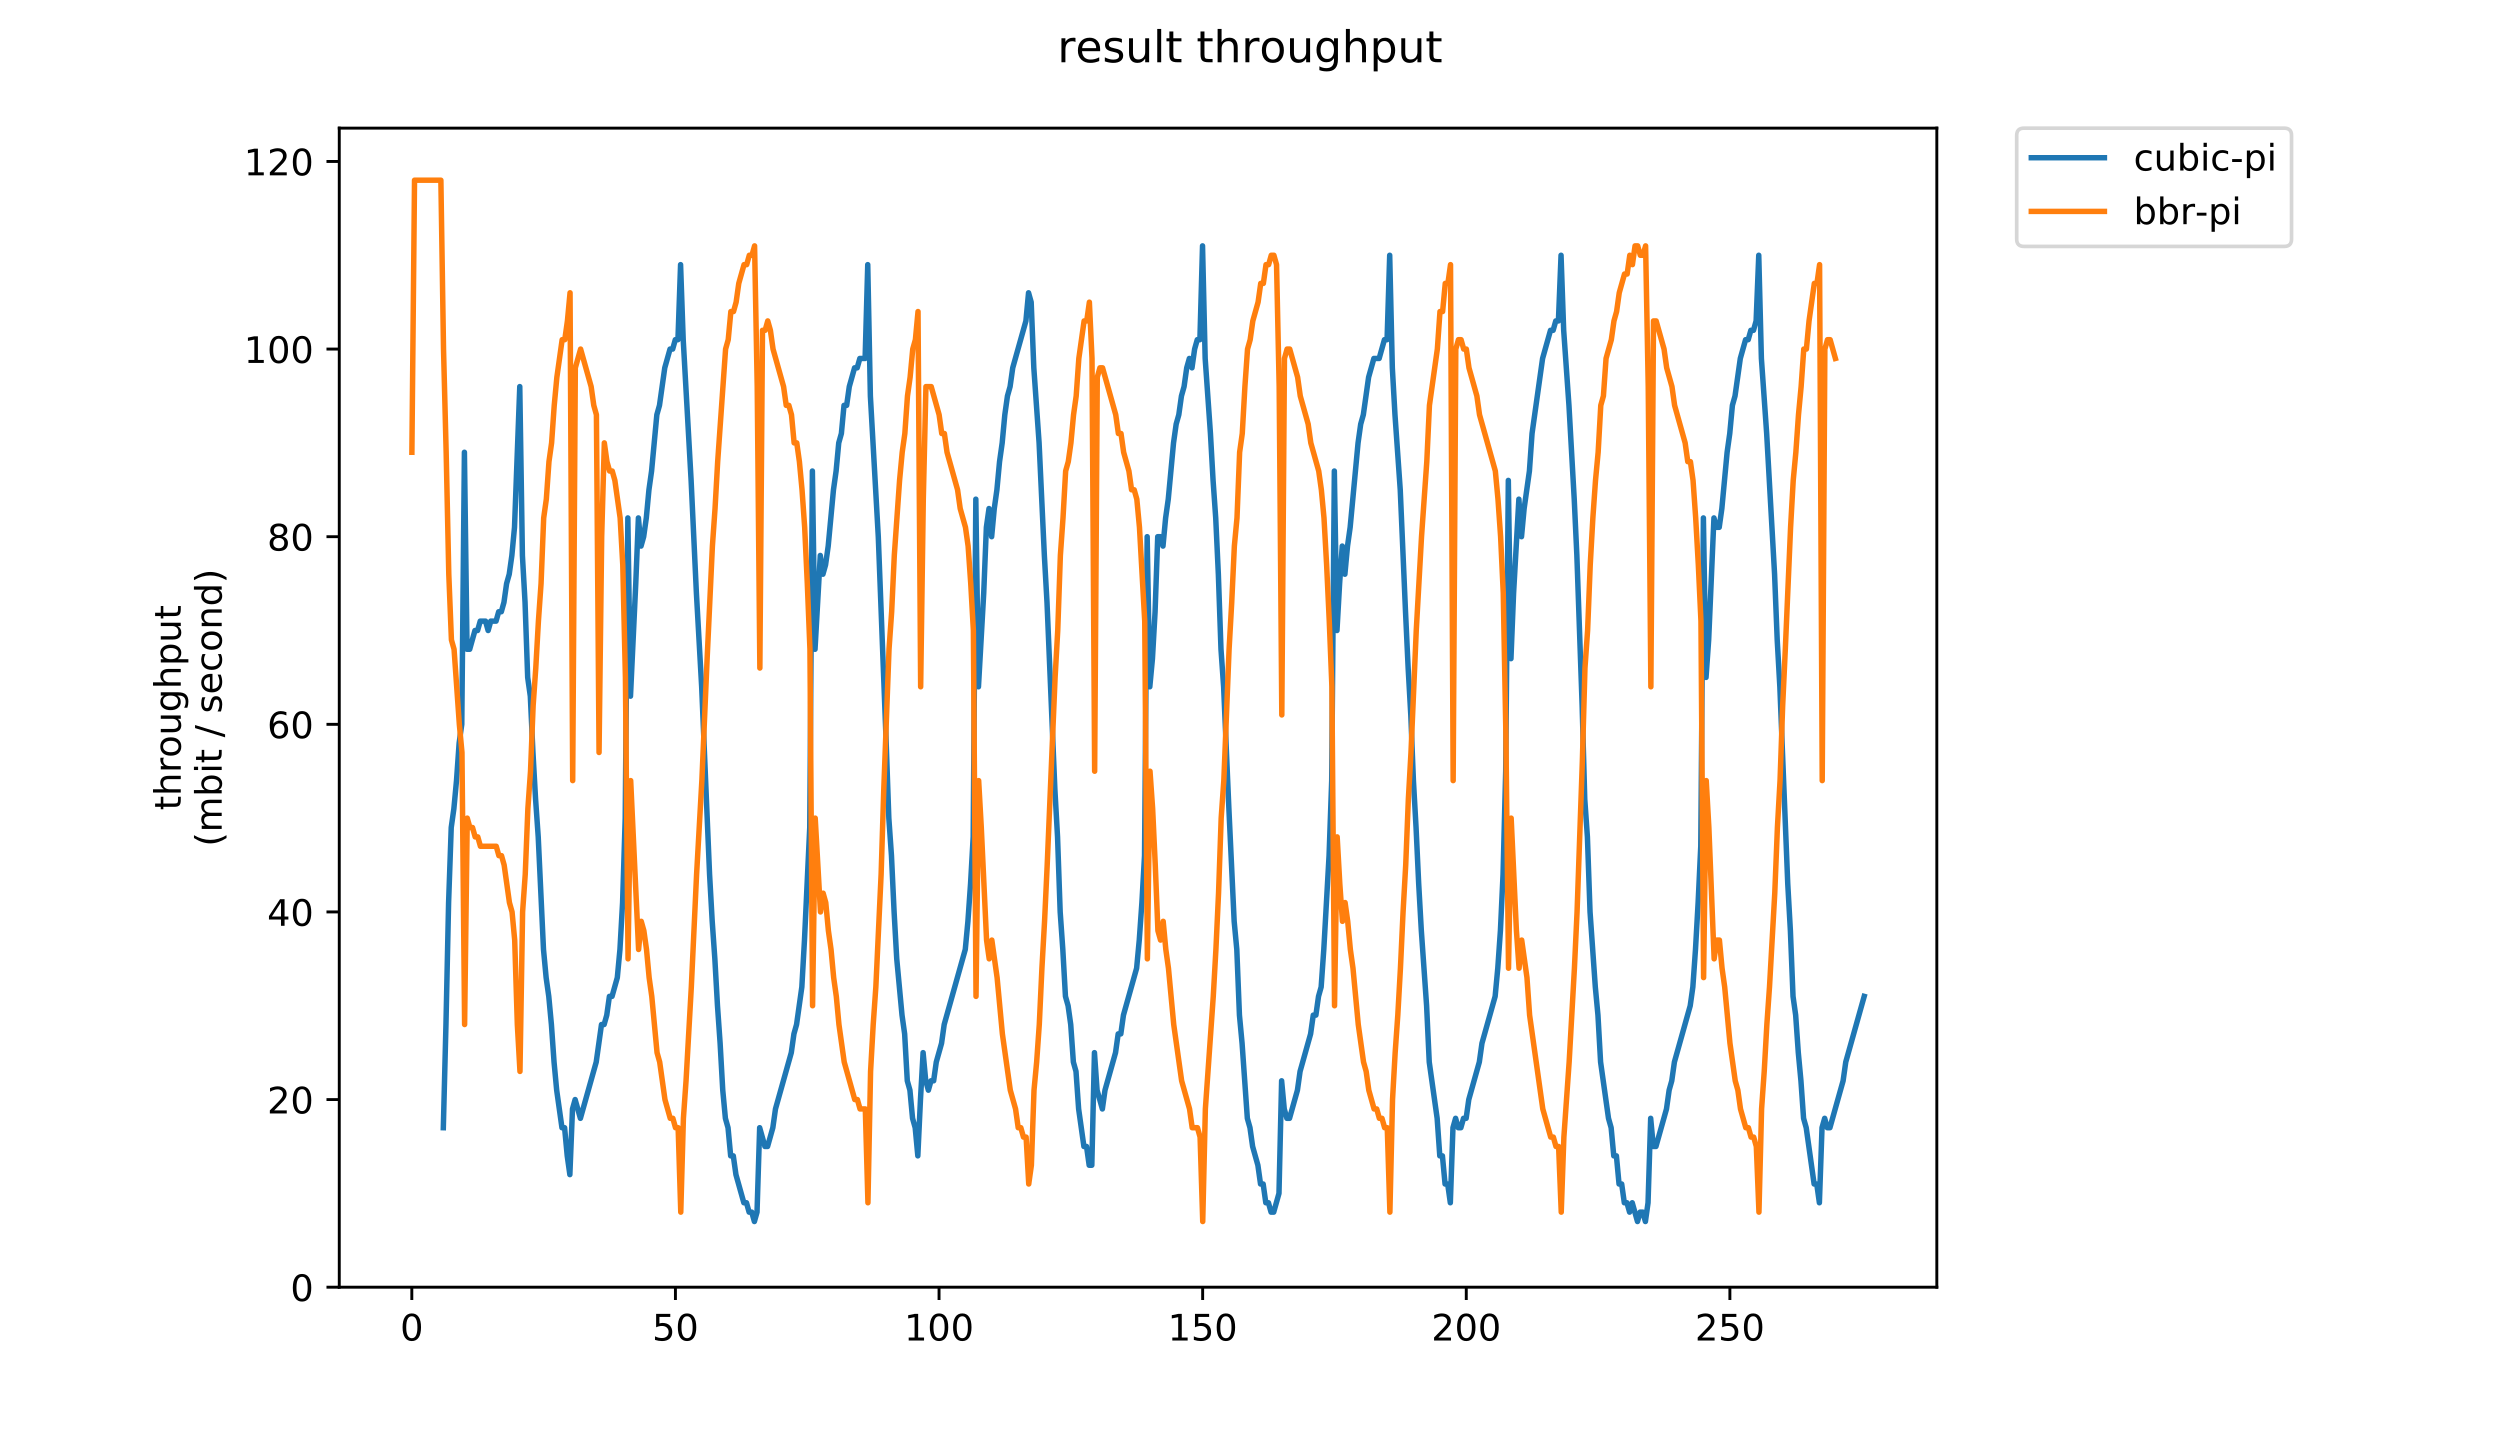 <?xml version="1.0" encoding="utf-8" standalone="no"?>
<!DOCTYPE svg PUBLIC "-//W3C//DTD SVG 1.1//EN"
  "http://www.w3.org/Graphics/SVG/1.1/DTD/svg11.dtd">
<!-- Created with matplotlib (https://matplotlib.org/) -->
<svg height="396pt" version="1.1" viewBox="0 0 684 396" width="684pt" xmlns="http://www.w3.org/2000/svg" xmlns:xlink="http://www.w3.org/1999/xlink">
 <defs>
  <style type="text/css">
*{stroke-linecap:butt;stroke-linejoin:round;}
  </style>
 </defs>
 <g id="figure_1">
  <g id="patch_1">
   <path d="M 0 396 
L 684 396 
L 684 0 
L 0 0 
z
" style="fill:#ffffff;"/>
  </g>
  <g id="axes_1">
   <g id="patch_2">
    <path d="M 92.824 352.174 
L 529.913 352.174 
L 529.913 35.062 
L 92.824 35.062 
z
" style="fill:#ffffff;"/>
   </g>
   <g id="matplotlib.axis_1">
    <g id="xtick_1">
     <g id="line2d_1">
      <defs>
       <path d="M 0 0 
L 0 3.5 
" id="m1a44a5233e" style="stroke:#000000;stroke-width:0.8;"/>
      </defs>
      <g>
       <use style="stroke:#000000;stroke-width:0.8;" x="112.673" xlink:href="#m1a44a5233e" y="352.174"/>
      </g>
     </g>
     <g id="text_1">
      <!-- 0 -->
      <defs>
       <path d="M 31.781 66.406 
Q 24.172 66.406 20.328 58.906 
Q 16.5 51.422 16.5 36.375 
Q 16.5 21.391 20.328 13.891 
Q 24.172 6.391 31.781 6.391 
Q 39.453 6.391 43.281 13.891 
Q 47.125 21.391 47.125 36.375 
Q 47.125 51.422 43.281 58.906 
Q 39.453 66.406 31.781 66.406 
z
M 31.781 74.219 
Q 44.047 74.219 50.516 64.516 
Q 56.984 54.828 56.984 36.375 
Q 56.984 17.969 50.516 8.266 
Q 44.047 -1.422 31.781 -1.422 
Q 19.531 -1.422 13.062 8.266 
Q 6.594 17.969 6.594 36.375 
Q 6.594 54.828 13.062 64.516 
Q 19.531 74.219 31.781 74.219 
z
" id="DejaVuSans-48"/>
      </defs>
      <g transform="translate(109.492 366.773)scale(0.1 -0.1)">
       <use xlink:href="#DejaVuSans-48"/>
      </g>
     </g>
    </g>
    <g id="xtick_2">
     <g id="line2d_2">
      <g>
       <use style="stroke:#000000;stroke-width:0.8;" x="184.798" xlink:href="#m1a44a5233e" y="352.174"/>
      </g>
     </g>
     <g id="text_2">
      <!-- 50 -->
      <defs>
       <path d="M 10.797 72.906 
L 49.516 72.906 
L 49.516 64.594 
L 19.828 64.594 
L 19.828 46.734 
Q 21.969 47.469 24.109 47.828 
Q 26.266 48.188 28.422 48.188 
Q 40.625 48.188 47.75 41.5 
Q 54.891 34.812 54.891 23.391 
Q 54.891 11.625 47.562 5.094 
Q 40.234 -1.422 26.906 -1.422 
Q 22.312 -1.422 17.547 -0.641 
Q 12.797 0.141 7.719 1.703 
L 7.719 11.625 
Q 12.109 9.234 16.797 8.062 
Q 21.484 6.891 26.703 6.891 
Q 35.156 6.891 40.078 11.328 
Q 45.016 15.766 45.016 23.391 
Q 45.016 31 40.078 35.438 
Q 35.156 39.891 26.703 39.891 
Q 22.75 39.891 18.812 39.016 
Q 14.891 38.141 10.797 36.281 
z
" id="DejaVuSans-53"/>
      </defs>
      <g transform="translate(178.435 366.773)scale(0.1 -0.1)">
       <use xlink:href="#DejaVuSans-53"/>
       <use x="63.623" xlink:href="#DejaVuSans-48"/>
      </g>
     </g>
    </g>
    <g id="xtick_3">
     <g id="line2d_3">
      <g>
       <use style="stroke:#000000;stroke-width:0.8;" x="256.922" xlink:href="#m1a44a5233e" y="352.174"/>
      </g>
     </g>
     <g id="text_3">
      <!-- 100 -->
      <defs>
       <path d="M 12.406 8.297 
L 28.516 8.297 
L 28.516 63.922 
L 10.984 60.406 
L 10.984 69.391 
L 28.422 72.906 
L 38.281 72.906 
L 38.281 8.297 
L 54.391 8.297 
L 54.391 0 
L 12.406 0 
z
" id="DejaVuSans-49"/>
      </defs>
      <g transform="translate(247.378 366.773)scale(0.1 -0.1)">
       <use xlink:href="#DejaVuSans-49"/>
       <use x="63.623" xlink:href="#DejaVuSans-48"/>
       <use x="127.246" xlink:href="#DejaVuSans-48"/>
      </g>
     </g>
    </g>
    <g id="xtick_4">
     <g id="line2d_4">
      <g>
       <use style="stroke:#000000;stroke-width:0.8;" x="329.047" xlink:href="#m1a44a5233e" y="352.174"/>
      </g>
     </g>
     <g id="text_4">
      <!-- 150 -->
      <g transform="translate(319.503 366.773)scale(0.1 -0.1)">
       <use xlink:href="#DejaVuSans-49"/>
       <use x="63.623" xlink:href="#DejaVuSans-53"/>
       <use x="127.246" xlink:href="#DejaVuSans-48"/>
      </g>
     </g>
    </g>
    <g id="xtick_5">
     <g id="line2d_5">
      <g>
       <use style="stroke:#000000;stroke-width:0.8;" x="401.172" xlink:href="#m1a44a5233e" y="352.174"/>
      </g>
     </g>
     <g id="text_5">
      <!-- 200 -->
      <defs>
       <path d="M 19.188 8.297 
L 53.609 8.297 
L 53.609 0 
L 7.328 0 
L 7.328 8.297 
Q 12.938 14.109 22.625 23.891 
Q 32.328 33.688 34.812 36.531 
Q 39.547 41.844 41.422 45.531 
Q 43.312 49.219 43.312 52.781 
Q 43.312 58.594 39.234 62.25 
Q 35.156 65.922 28.609 65.922 
Q 23.969 65.922 18.812 64.312 
Q 13.672 62.703 7.812 59.422 
L 7.812 69.391 
Q 13.766 71.781 18.938 73 
Q 24.125 74.219 28.422 74.219 
Q 39.75 74.219 46.484 68.547 
Q 53.219 62.891 53.219 53.422 
Q 53.219 48.922 51.531 44.891 
Q 49.859 40.875 45.406 35.406 
Q 44.188 33.984 37.641 27.219 
Q 31.109 20.453 19.188 8.297 
z
" id="DejaVuSans-50"/>
      </defs>
      <g transform="translate(391.628 366.773)scale(0.1 -0.1)">
       <use xlink:href="#DejaVuSans-50"/>
       <use x="63.623" xlink:href="#DejaVuSans-48"/>
       <use x="127.246" xlink:href="#DejaVuSans-48"/>
      </g>
     </g>
    </g>
    <g id="xtick_6">
     <g id="line2d_6">
      <g>
       <use style="stroke:#000000;stroke-width:0.8;" x="473.296" xlink:href="#m1a44a5233e" y="352.174"/>
      </g>
     </g>
     <g id="text_6">
      <!-- 250 -->
      <g transform="translate(463.753 366.773)scale(0.1 -0.1)">
       <use xlink:href="#DejaVuSans-50"/>
       <use x="63.623" xlink:href="#DejaVuSans-53"/>
       <use x="127.246" xlink:href="#DejaVuSans-48"/>
      </g>
     </g>
    </g>
   </g>
   <g id="matplotlib.axis_2">
    <g id="ytick_1">
     <g id="line2d_7">
      <defs>
       <path d="M 0 0 
L -3.5 0 
" id="m198dc2684c" style="stroke:#000000;stroke-width:0.8;"/>
      </defs>
      <g>
       <use style="stroke:#000000;stroke-width:0.8;" x="92.824" xlink:href="#m198dc2684c" y="352.174"/>
      </g>
     </g>
     <g id="text_7">
      <!-- 0 -->
      <g transform="translate(79.461 355.973)scale(0.1 -0.1)">
       <use xlink:href="#DejaVuSans-48"/>
      </g>
     </g>
    </g>
    <g id="ytick_2">
     <g id="line2d_8">
      <g>
       <use style="stroke:#000000;stroke-width:0.8;" x="92.824" xlink:href="#m198dc2684c" y="300.841"/>
      </g>
     </g>
     <g id="text_8">
      <!-- 20 -->
      <g transform="translate(73.099 304.64)scale(0.1 -0.1)">
       <use xlink:href="#DejaVuSans-50"/>
       <use x="63.623" xlink:href="#DejaVuSans-48"/>
      </g>
     </g>
    </g>
    <g id="ytick_3">
     <g id="line2d_9">
      <g>
       <use style="stroke:#000000;stroke-width:0.8;" x="92.824" xlink:href="#m198dc2684c" y="249.507"/>
      </g>
     </g>
     <g id="text_9">
      <!-- 40 -->
      <defs>
       <path d="M 37.797 64.312 
L 12.891 25.391 
L 37.797 25.391 
z
M 35.203 72.906 
L 47.609 72.906 
L 47.609 25.391 
L 58.016 25.391 
L 58.016 17.188 
L 47.609 17.188 
L 47.609 0 
L 37.797 0 
L 37.797 17.188 
L 4.891 17.188 
L 4.891 26.703 
z
" id="DejaVuSans-52"/>
      </defs>
      <g transform="translate(73.099 253.307)scale(0.1 -0.1)">
       <use xlink:href="#DejaVuSans-52"/>
       <use x="63.623" xlink:href="#DejaVuSans-48"/>
      </g>
     </g>
    </g>
    <g id="ytick_4">
     <g id="line2d_10">
      <g>
       <use style="stroke:#000000;stroke-width:0.8;" x="92.824" xlink:href="#m198dc2684c" y="198.174"/>
      </g>
     </g>
     <g id="text_10">
      <!-- 60 -->
      <defs>
       <path d="M 33.016 40.375 
Q 26.375 40.375 22.484 35.828 
Q 18.609 31.297 18.609 23.391 
Q 18.609 15.531 22.484 10.953 
Q 26.375 6.391 33.016 6.391 
Q 39.656 6.391 43.531 10.953 
Q 47.406 15.531 47.406 23.391 
Q 47.406 31.297 43.531 35.828 
Q 39.656 40.375 33.016 40.375 
z
M 52.594 71.297 
L 52.594 62.312 
Q 48.875 64.062 45.094 64.984 
Q 41.312 65.922 37.594 65.922 
Q 27.828 65.922 22.672 59.328 
Q 17.531 52.734 16.797 39.406 
Q 19.672 43.656 24.016 45.922 
Q 28.375 48.188 33.594 48.188 
Q 44.578 48.188 50.953 41.516 
Q 57.328 34.859 57.328 23.391 
Q 57.328 12.156 50.688 5.359 
Q 44.047 -1.422 33.016 -1.422 
Q 20.359 -1.422 13.672 8.266 
Q 6.984 17.969 6.984 36.375 
Q 6.984 53.656 15.188 63.938 
Q 23.391 74.219 37.203 74.219 
Q 40.922 74.219 44.703 73.484 
Q 48.484 72.75 52.594 71.297 
z
" id="DejaVuSans-54"/>
      </defs>
      <g transform="translate(73.099 201.973)scale(0.1 -0.1)">
       <use xlink:href="#DejaVuSans-54"/>
       <use x="63.623" xlink:href="#DejaVuSans-48"/>
      </g>
     </g>
    </g>
    <g id="ytick_5">
     <g id="line2d_11">
      <g>
       <use style="stroke:#000000;stroke-width:0.8;" x="92.824" xlink:href="#m198dc2684c" y="146.841"/>
      </g>
     </g>
     <g id="text_11">
      <!-- 80 -->
      <defs>
       <path d="M 31.781 34.625 
Q 24.75 34.625 20.719 30.859 
Q 16.703 27.094 16.703 20.516 
Q 16.703 13.922 20.719 10.156 
Q 24.75 6.391 31.781 6.391 
Q 38.812 6.391 42.859 10.172 
Q 46.922 13.969 46.922 20.516 
Q 46.922 27.094 42.891 30.859 
Q 38.875 34.625 31.781 34.625 
z
M 21.922 38.812 
Q 15.578 40.375 12.031 44.719 
Q 8.5 49.078 8.5 55.328 
Q 8.5 64.062 14.719 69.141 
Q 20.953 74.219 31.781 74.219 
Q 42.672 74.219 48.875 69.141 
Q 55.078 64.062 55.078 55.328 
Q 55.078 49.078 51.531 44.719 
Q 48 40.375 41.703 38.812 
Q 48.828 37.156 52.797 32.312 
Q 56.781 27.484 56.781 20.516 
Q 56.781 9.906 50.312 4.234 
Q 43.844 -1.422 31.781 -1.422 
Q 19.734 -1.422 13.25 4.234 
Q 6.781 9.906 6.781 20.516 
Q 6.781 27.484 10.781 32.312 
Q 14.797 37.156 21.922 38.812 
z
M 18.312 54.391 
Q 18.312 48.734 21.844 45.562 
Q 25.391 42.391 31.781 42.391 
Q 38.141 42.391 41.719 45.562 
Q 45.312 48.734 45.312 54.391 
Q 45.312 60.062 41.719 63.234 
Q 38.141 66.406 31.781 66.406 
Q 25.391 66.406 21.844 63.234 
Q 18.312 60.062 18.312 54.391 
z
" id="DejaVuSans-56"/>
      </defs>
      <g transform="translate(73.099 150.64)scale(0.1 -0.1)">
       <use xlink:href="#DejaVuSans-56"/>
       <use x="63.623" xlink:href="#DejaVuSans-48"/>
      </g>
     </g>
    </g>
    <g id="ytick_6">
     <g id="line2d_12">
      <g>
       <use style="stroke:#000000;stroke-width:0.8;" x="92.824" xlink:href="#m198dc2684c" y="95.507"/>
      </g>
     </g>
     <g id="text_12">
      <!-- 100 -->
      <g transform="translate(66.736 99.307)scale(0.1 -0.1)">
       <use xlink:href="#DejaVuSans-49"/>
       <use x="63.623" xlink:href="#DejaVuSans-48"/>
       <use x="127.246" xlink:href="#DejaVuSans-48"/>
      </g>
     </g>
    </g>
    <g id="ytick_7">
     <g id="line2d_13">
      <g>
       <use style="stroke:#000000;stroke-width:0.8;" x="92.824" xlink:href="#m198dc2684c" y="44.174"/>
      </g>
     </g>
     <g id="text_13">
      <!-- 120 -->
      <g transform="translate(66.736 47.973)scale(0.1 -0.1)">
       <use xlink:href="#DejaVuSans-49"/>
       <use x="63.623" xlink:href="#DejaVuSans-50"/>
       <use x="127.246" xlink:href="#DejaVuSans-48"/>
      </g>
     </g>
    </g>
    <g id="text_14">
     <!-- throughput -->
     <defs>
      <path d="M 18.312 70.219 
L 18.312 54.688 
L 36.812 54.688 
L 36.812 47.703 
L 18.312 47.703 
L 18.312 18.016 
Q 18.312 11.328 20.141 9.422 
Q 21.969 7.516 27.594 7.516 
L 36.812 7.516 
L 36.812 0 
L 27.594 0 
Q 17.188 0 13.234 3.875 
Q 9.281 7.766 9.281 18.016 
L 9.281 47.703 
L 2.688 47.703 
L 2.688 54.688 
L 9.281 54.688 
L 9.281 70.219 
z
" id="DejaVuSans-116"/>
      <path d="M 54.891 33.016 
L 54.891 0 
L 45.906 0 
L 45.906 32.719 
Q 45.906 40.484 42.875 44.328 
Q 39.844 48.188 33.797 48.188 
Q 26.516 48.188 22.312 43.547 
Q 18.109 38.922 18.109 30.906 
L 18.109 0 
L 9.078 0 
L 9.078 75.984 
L 18.109 75.984 
L 18.109 46.188 
Q 21.344 51.125 25.703 53.562 
Q 30.078 56 35.797 56 
Q 45.219 56 50.047 50.172 
Q 54.891 44.344 54.891 33.016 
z
" id="DejaVuSans-104"/>
      <path d="M 41.109 46.297 
Q 39.594 47.172 37.812 47.578 
Q 36.031 48 33.891 48 
Q 26.266 48 22.188 43.047 
Q 18.109 38.094 18.109 28.812 
L 18.109 0 
L 9.078 0 
L 9.078 54.688 
L 18.109 54.688 
L 18.109 46.188 
Q 20.953 51.172 25.484 53.578 
Q 30.031 56 36.531 56 
Q 37.453 56 38.578 55.875 
Q 39.703 55.766 41.062 55.516 
z
" id="DejaVuSans-114"/>
      <path d="M 30.609 48.391 
Q 23.391 48.391 19.188 42.75 
Q 14.984 37.109 14.984 27.297 
Q 14.984 17.484 19.156 11.844 
Q 23.344 6.203 30.609 6.203 
Q 37.797 6.203 41.984 11.859 
Q 46.188 17.531 46.188 27.297 
Q 46.188 37.016 41.984 42.703 
Q 37.797 48.391 30.609 48.391 
z
M 30.609 56 
Q 42.328 56 49.016 48.375 
Q 55.719 40.766 55.719 27.297 
Q 55.719 13.875 49.016 6.219 
Q 42.328 -1.422 30.609 -1.422 
Q 18.844 -1.422 12.172 6.219 
Q 5.516 13.875 5.516 27.297 
Q 5.516 40.766 12.172 48.375 
Q 18.844 56 30.609 56 
z
" id="DejaVuSans-111"/>
      <path d="M 8.5 21.578 
L 8.5 54.688 
L 17.484 54.688 
L 17.484 21.922 
Q 17.484 14.156 20.5 10.266 
Q 23.531 6.391 29.594 6.391 
Q 36.859 6.391 41.078 11.031 
Q 45.312 15.672 45.312 23.688 
L 45.312 54.688 
L 54.297 54.688 
L 54.297 0 
L 45.312 0 
L 45.312 8.406 
Q 42.047 3.422 37.719 1 
Q 33.406 -1.422 27.688 -1.422 
Q 18.266 -1.422 13.375 4.438 
Q 8.5 10.297 8.5 21.578 
z
M 31.109 56 
z
" id="DejaVuSans-117"/>
      <path d="M 45.406 27.984 
Q 45.406 37.75 41.375 43.109 
Q 37.359 48.484 30.078 48.484 
Q 22.859 48.484 18.828 43.109 
Q 14.797 37.75 14.797 27.984 
Q 14.797 18.266 18.828 12.891 
Q 22.859 7.516 30.078 7.516 
Q 37.359 7.516 41.375 12.891 
Q 45.406 18.266 45.406 27.984 
z
M 54.391 6.781 
Q 54.391 -7.172 48.188 -13.984 
Q 42 -20.797 29.203 -20.797 
Q 24.469 -20.797 20.266 -20.094 
Q 16.062 -19.391 12.109 -17.922 
L 12.109 -9.188 
Q 16.062 -11.328 19.922 -12.344 
Q 23.781 -13.375 27.781 -13.375 
Q 36.625 -13.375 41.016 -8.766 
Q 45.406 -4.156 45.406 5.172 
L 45.406 9.625 
Q 42.625 4.781 38.281 2.391 
Q 33.938 0 27.875 0 
Q 17.828 0 11.672 7.656 
Q 5.516 15.328 5.516 27.984 
Q 5.516 40.672 11.672 48.328 
Q 17.828 56 27.875 56 
Q 33.938 56 38.281 53.609 
Q 42.625 51.219 45.406 46.391 
L 45.406 54.688 
L 54.391 54.688 
z
" id="DejaVuSans-103"/>
      <path d="M 18.109 8.203 
L 18.109 -20.797 
L 9.078 -20.797 
L 9.078 54.688 
L 18.109 54.688 
L 18.109 46.391 
Q 20.953 51.266 25.266 53.625 
Q 29.594 56 35.594 56 
Q 45.562 56 51.781 48.094 
Q 58.016 40.188 58.016 27.297 
Q 58.016 14.406 51.781 6.484 
Q 45.562 -1.422 35.594 -1.422 
Q 29.594 -1.422 25.266 0.953 
Q 20.953 3.328 18.109 8.203 
z
M 48.688 27.297 
Q 48.688 37.203 44.609 42.844 
Q 40.531 48.484 33.406 48.484 
Q 26.266 48.484 22.188 42.844 
Q 18.109 37.203 18.109 27.297 
Q 18.109 17.391 22.188 11.75 
Q 26.266 6.109 33.406 6.109 
Q 40.531 6.109 44.609 11.75 
Q 48.688 17.391 48.688 27.297 
z
" id="DejaVuSans-112"/>
     </defs>
     <g transform="translate(49.459 221.675)rotate(-90)scale(0.1 -0.1)">
      <use xlink:href="#DejaVuSans-116"/>
      <use x="39.209" xlink:href="#DejaVuSans-104"/>
      <use x="102.588" xlink:href="#DejaVuSans-114"/>
      <use x="143.67" xlink:href="#DejaVuSans-111"/>
      <use x="204.852" xlink:href="#DejaVuSans-117"/>
      <use x="268.23" xlink:href="#DejaVuSans-103"/>
      <use x="331.707" xlink:href="#DejaVuSans-104"/>
      <use x="395.086" xlink:href="#DejaVuSans-112"/>
      <use x="458.562" xlink:href="#DejaVuSans-117"/>
      <use x="521.941" xlink:href="#DejaVuSans-116"/>
     </g>
     <!-- (mbit / second) -->
     <defs>
      <path d="M 31 75.875 
Q 24.469 64.656 21.281 53.656 
Q 18.109 42.672 18.109 31.391 
Q 18.109 20.125 21.312 9.062 
Q 24.516 -2 31 -13.188 
L 23.188 -13.188 
Q 15.875 -1.703 12.234 9.375 
Q 8.594 20.453 8.594 31.391 
Q 8.594 42.281 12.203 53.312 
Q 15.828 64.359 23.188 75.875 
z
" id="DejaVuSans-40"/>
      <path d="M 52 44.188 
Q 55.375 50.25 60.062 53.125 
Q 64.75 56 71.094 56 
Q 79.641 56 84.281 50.016 
Q 88.922 44.047 88.922 33.016 
L 88.922 0 
L 79.891 0 
L 79.891 32.719 
Q 79.891 40.578 77.094 44.375 
Q 74.312 48.188 68.609 48.188 
Q 61.625 48.188 57.562 43.547 
Q 53.516 38.922 53.516 30.906 
L 53.516 0 
L 44.484 0 
L 44.484 32.719 
Q 44.484 40.625 41.703 44.406 
Q 38.922 48.188 33.109 48.188 
Q 26.219 48.188 22.156 43.531 
Q 18.109 38.875 18.109 30.906 
L 18.109 0 
L 9.078 0 
L 9.078 54.688 
L 18.109 54.688 
L 18.109 46.188 
Q 21.188 51.219 25.484 53.609 
Q 29.781 56 35.688 56 
Q 41.656 56 45.828 52.969 
Q 50 49.953 52 44.188 
z
" id="DejaVuSans-109"/>
      <path d="M 48.688 27.297 
Q 48.688 37.203 44.609 42.844 
Q 40.531 48.484 33.406 48.484 
Q 26.266 48.484 22.188 42.844 
Q 18.109 37.203 18.109 27.297 
Q 18.109 17.391 22.188 11.75 
Q 26.266 6.109 33.406 6.109 
Q 40.531 6.109 44.609 11.75 
Q 48.688 17.391 48.688 27.297 
z
M 18.109 46.391 
Q 20.953 51.266 25.266 53.625 
Q 29.594 56 35.594 56 
Q 45.562 56 51.781 48.094 
Q 58.016 40.188 58.016 27.297 
Q 58.016 14.406 51.781 6.484 
Q 45.562 -1.422 35.594 -1.422 
Q 29.594 -1.422 25.266 0.953 
Q 20.953 3.328 18.109 8.203 
L 18.109 0 
L 9.078 0 
L 9.078 75.984 
L 18.109 75.984 
z
" id="DejaVuSans-98"/>
      <path d="M 9.422 54.688 
L 18.406 54.688 
L 18.406 0 
L 9.422 0 
z
M 9.422 75.984 
L 18.406 75.984 
L 18.406 64.594 
L 9.422 64.594 
z
" id="DejaVuSans-105"/>
      <path id="DejaVuSans-32"/>
      <path d="M 25.391 72.906 
L 33.688 72.906 
L 8.297 -9.281 
L 0 -9.281 
z
" id="DejaVuSans-47"/>
      <path d="M 44.281 53.078 
L 44.281 44.578 
Q 40.484 46.531 36.375 47.5 
Q 32.281 48.484 27.875 48.484 
Q 21.188 48.484 17.844 46.438 
Q 14.5 44.391 14.5 40.281 
Q 14.5 37.156 16.891 35.375 
Q 19.281 33.594 26.516 31.984 
L 29.594 31.297 
Q 39.156 29.25 43.188 25.516 
Q 47.219 21.781 47.219 15.094 
Q 47.219 7.469 41.188 3.016 
Q 35.156 -1.422 24.609 -1.422 
Q 20.219 -1.422 15.453 -0.562 
Q 10.688 0.297 5.422 2 
L 5.422 11.281 
Q 10.406 8.688 15.234 7.391 
Q 20.062 6.109 24.812 6.109 
Q 31.156 6.109 34.562 8.281 
Q 37.984 10.453 37.984 14.406 
Q 37.984 18.062 35.516 20.016 
Q 33.062 21.969 24.703 23.781 
L 21.578 24.516 
Q 13.234 26.266 9.516 29.906 
Q 5.812 33.547 5.812 39.891 
Q 5.812 47.609 11.281 51.797 
Q 16.75 56 26.812 56 
Q 31.781 56 36.172 55.266 
Q 40.578 54.547 44.281 53.078 
z
" id="DejaVuSans-115"/>
      <path d="M 56.203 29.594 
L 56.203 25.203 
L 14.891 25.203 
Q 15.484 15.922 20.484 11.062 
Q 25.484 6.203 34.422 6.203 
Q 39.594 6.203 44.453 7.469 
Q 49.312 8.734 54.109 11.281 
L 54.109 2.781 
Q 49.266 0.734 44.188 -0.344 
Q 39.109 -1.422 33.891 -1.422 
Q 20.797 -1.422 13.156 6.188 
Q 5.516 13.812 5.516 26.812 
Q 5.516 40.234 12.766 48.109 
Q 20.016 56 32.328 56 
Q 43.359 56 49.781 48.891 
Q 56.203 41.797 56.203 29.594 
z
M 47.219 32.234 
Q 47.125 39.594 43.094 43.984 
Q 39.062 48.391 32.422 48.391 
Q 24.906 48.391 20.391 44.141 
Q 15.875 39.891 15.188 32.172 
z
" id="DejaVuSans-101"/>
      <path d="M 48.781 52.594 
L 48.781 44.188 
Q 44.969 46.297 41.141 47.344 
Q 37.312 48.391 33.406 48.391 
Q 24.656 48.391 19.812 42.844 
Q 14.984 37.312 14.984 27.297 
Q 14.984 17.281 19.812 11.734 
Q 24.656 6.203 33.406 6.203 
Q 37.312 6.203 41.141 7.25 
Q 44.969 8.297 48.781 10.406 
L 48.781 2.094 
Q 45.016 0.344 40.984 -0.531 
Q 36.969 -1.422 32.422 -1.422 
Q 20.062 -1.422 12.781 6.344 
Q 5.516 14.109 5.516 27.297 
Q 5.516 40.672 12.859 48.328 
Q 20.219 56 33.016 56 
Q 37.156 56 41.109 55.141 
Q 45.062 54.297 48.781 52.594 
z
" id="DejaVuSans-99"/>
      <path d="M 54.891 33.016 
L 54.891 0 
L 45.906 0 
L 45.906 32.719 
Q 45.906 40.484 42.875 44.328 
Q 39.844 48.188 33.797 48.188 
Q 26.516 48.188 22.312 43.547 
Q 18.109 38.922 18.109 30.906 
L 18.109 0 
L 9.078 0 
L 9.078 54.688 
L 18.109 54.688 
L 18.109 46.188 
Q 21.344 51.125 25.703 53.562 
Q 30.078 56 35.797 56 
Q 45.219 56 50.047 50.172 
Q 54.891 44.344 54.891 33.016 
z
" id="DejaVuSans-110"/>
      <path d="M 45.406 46.391 
L 45.406 75.984 
L 54.391 75.984 
L 54.391 0 
L 45.406 0 
L 45.406 8.203 
Q 42.578 3.328 38.25 0.953 
Q 33.938 -1.422 27.875 -1.422 
Q 17.969 -1.422 11.734 6.484 
Q 5.516 14.406 5.516 27.297 
Q 5.516 40.188 11.734 48.094 
Q 17.969 56 27.875 56 
Q 33.938 56 38.25 53.625 
Q 42.578 51.266 45.406 46.391 
z
M 14.797 27.297 
Q 14.797 17.391 18.875 11.75 
Q 22.953 6.109 30.078 6.109 
Q 37.203 6.109 41.297 11.75 
Q 45.406 17.391 45.406 27.297 
Q 45.406 37.203 41.297 42.844 
Q 37.203 48.484 30.078 48.484 
Q 22.953 48.484 18.875 42.844 
Q 14.797 37.203 14.797 27.297 
z
" id="DejaVuSans-100"/>
      <path d="M 8.016 75.875 
L 15.828 75.875 
Q 23.141 64.359 26.781 53.312 
Q 30.422 42.281 30.422 31.391 
Q 30.422 20.453 26.781 9.375 
Q 23.141 -1.703 15.828 -13.188 
L 8.016 -13.188 
Q 14.5 -2 17.703 9.062 
Q 20.906 20.125 20.906 31.391 
Q 20.906 42.672 17.703 53.656 
Q 14.5 64.656 8.016 75.875 
z
" id="DejaVuSans-41"/>
     </defs>
     <g transform="translate(60.657 231.609)rotate(-90)scale(0.1 -0.1)">
      <use xlink:href="#DejaVuSans-40"/>
      <use x="39.014" xlink:href="#DejaVuSans-109"/>
      <use x="136.426" xlink:href="#DejaVuSans-98"/>
      <use x="199.902" xlink:href="#DejaVuSans-105"/>
      <use x="227.686" xlink:href="#DejaVuSans-116"/>
      <use x="266.895" xlink:href="#DejaVuSans-32"/>
      <use x="298.682" xlink:href="#DejaVuSans-47"/>
      <use x="332.373" xlink:href="#DejaVuSans-32"/>
      <use x="364.16" xlink:href="#DejaVuSans-115"/>
      <use x="416.26" xlink:href="#DejaVuSans-101"/>
      <use x="477.783" xlink:href="#DejaVuSans-99"/>
      <use x="532.764" xlink:href="#DejaVuSans-111"/>
      <use x="593.945" xlink:href="#DejaVuSans-110"/>
      <use x="657.324" xlink:href="#DejaVuSans-100"/>
      <use x="720.801" xlink:href="#DejaVuSans-41"/>
     </g>
    </g>
   </g>
   <g id="line2d_14">
    <path clip-path="url(#p3c9e6eba4c)" d="M 121.293 308.541 
L 122.014 280.308 
L 122.736 246.941 
L 123.457 226.407 
L 124.178 221.274 
L 124.899 213.574 
L 125.621 203.308 
L 126.342 198.174 
L 127.063 123.741 
L 127.784 177.641 
L 128.506 177.641 
L 129.948 172.507 
L 130.669 172.507 
L 131.391 169.941 
L 132.833 169.941 
L 133.554 172.507 
L 134.276 169.941 
L 135.718 169.941 
L 136.439 167.374 
L 137.161 167.374 
L 137.882 164.808 
L 138.603 159.674 
L 139.324 157.107 
L 140.046 151.974 
L 140.767 144.274 
L 142.209 105.774 
L 142.931 151.974 
L 143.652 164.808 
L 144.373 185.341 
L 145.094 190.474 
L 145.816 205.874 
L 146.537 218.708 
L 147.258 228.974 
L 148.701 259.774 
L 149.422 267.474 
L 150.143 272.608 
L 150.864 280.308 
L 151.586 290.574 
L 152.307 298.274 
L 153.749 308.541 
L 154.471 308.541 
L 155.192 316.241 
L 155.913 321.374 
L 156.634 303.408 
L 157.356 300.841 
L 158.798 305.974 
L 163.126 290.574 
L 164.568 280.308 
L 165.289 280.308 
L 166.01 277.741 
L 166.732 272.608 
L 167.453 272.608 
L 168.895 267.474 
L 169.617 259.774 
L 170.338 246.941 
L 171.059 223.841 
L 171.78 141.708 
L 172.502 190.474 
L 173.944 159.674 
L 174.665 141.708 
L 175.387 149.407 
L 176.108 146.841 
L 176.829 141.708 
L 177.55 134.007 
L 178.272 128.874 
L 179.714 113.474 
L 180.435 110.907 
L 181.878 100.641 
L 183.32 95.507 
L 184.042 95.507 
L 184.763 92.941 
L 185.484 92.941 
L 186.205 72.407 
L 186.927 92.941 
L 189.09 131.441 
L 190.533 162.241 
L 191.975 187.907 
L 194.139 239.241 
L 194.86 252.074 
L 195.582 262.341 
L 196.303 275.174 
L 197.024 285.441 
L 197.745 298.274 
L 198.467 305.974 
L 199.188 308.541 
L 199.909 316.241 
L 200.63 316.241 
L 201.352 321.374 
L 203.515 329.074 
L 204.237 329.074 
L 204.958 331.641 
L 205.679 331.641 
L 206.4 334.207 
L 207.122 331.641 
L 207.843 308.541 
L 209.285 313.674 
L 210.007 313.674 
L 211.449 308.541 
L 212.17 303.408 
L 216.498 288.007 
L 217.219 282.874 
L 217.94 280.308 
L 219.383 270.041 
L 220.104 257.207 
L 221.547 226.407 
L 222.268 128.874 
L 222.989 177.641 
L 224.431 151.974 
L 225.153 157.107 
L 225.874 154.541 
L 226.595 149.407 
L 228.038 134.007 
L 228.759 128.874 
L 229.48 121.174 
L 230.201 118.608 
L 230.923 110.907 
L 231.644 110.907 
L 232.365 105.774 
L 233.808 100.641 
L 234.529 100.641 
L 235.25 98.074 
L 236.693 98.074 
L 237.414 72.407 
L 238.135 108.341 
L 240.299 146.841 
L 242.463 203.308 
L 243.184 223.841 
L 243.905 234.107 
L 244.626 249.507 
L 245.348 262.341 
L 246.79 277.741 
L 247.511 282.874 
L 248.233 295.707 
L 248.954 298.274 
L 249.675 305.974 
L 250.396 308.541 
L 251.118 316.241 
L 251.839 300.841 
L 252.56 288.007 
L 253.281 295.707 
L 254.003 298.274 
L 254.724 295.707 
L 255.445 295.707 
L 256.166 290.574 
L 257.609 285.441 
L 258.33 280.308 
L 264.1 259.774 
L 264.821 252.074 
L 265.543 241.808 
L 266.264 228.974 
L 266.985 136.574 
L 267.706 187.907 
L 269.149 162.241 
L 269.87 144.274 
L 270.591 139.141 
L 271.313 146.841 
L 272.034 139.141 
L 272.755 134.007 
L 273.476 126.308 
L 274.198 121.174 
L 274.919 113.474 
L 275.64 108.341 
L 276.361 105.774 
L 277.083 100.641 
L 280.689 87.808 
L 281.41 80.108 
L 282.131 82.674 
L 282.852 100.641 
L 284.295 121.174 
L 285.737 151.974 
L 286.459 164.808 
L 288.622 216.141 
L 289.344 228.974 
L 290.065 249.507 
L 290.786 259.774 
L 291.507 272.608 
L 292.229 275.174 
L 292.95 280.308 
L 293.671 290.574 
L 294.392 293.141 
L 295.114 303.408 
L 296.556 313.674 
L 297.277 313.674 
L 297.999 318.808 
L 298.72 318.808 
L 299.441 288.007 
L 300.162 298.274 
L 301.605 303.408 
L 302.326 298.274 
L 305.211 288.007 
L 305.932 282.874 
L 306.654 282.874 
L 307.375 277.741 
L 310.981 264.908 
L 311.702 257.207 
L 312.424 246.941 
L 313.145 234.107 
L 313.866 146.841 
L 314.587 187.907 
L 315.309 180.208 
L 316.03 167.374 
L 316.751 146.841 
L 317.472 146.841 
L 318.194 149.407 
L 318.915 141.708 
L 319.636 136.574 
L 321.079 121.174 
L 321.8 116.041 
L 322.521 113.474 
L 323.242 108.341 
L 323.964 105.774 
L 324.685 100.641 
L 325.406 98.074 
L 326.127 100.641 
L 326.849 95.507 
L 327.57 92.941 
L 328.291 92.941 
L 329.012 67.274 
L 329.734 98.074 
L 331.176 118.608 
L 331.897 131.441 
L 332.619 141.708 
L 333.34 157.107 
L 334.061 177.641 
L 334.782 187.907 
L 336.225 221.274 
L 337.667 252.074 
L 338.389 259.774 
L 339.11 277.741 
L 339.831 285.441 
L 341.273 305.974 
L 341.995 308.541 
L 342.716 313.674 
L 344.158 318.808 
L 344.88 323.941 
L 345.601 323.941 
L 346.322 329.074 
L 347.043 329.074 
L 347.765 331.641 
L 348.486 331.641 
L 349.928 326.507 
L 350.65 295.707 
L 351.371 303.408 
L 352.092 305.974 
L 352.813 305.974 
L 354.977 298.274 
L 355.698 293.141 
L 358.583 282.874 
L 359.305 277.741 
L 360.026 277.741 
L 360.747 272.608 
L 361.468 270.041 
L 362.19 259.774 
L 363.632 234.107 
L 364.353 213.574 
L 365.075 128.874 
L 365.796 172.507 
L 366.517 159.674 
L 367.238 149.407 
L 367.96 157.107 
L 368.681 149.407 
L 369.402 144.274 
L 371.566 121.174 
L 372.287 116.041 
L 373.008 113.474 
L 374.451 103.207 
L 375.893 98.074 
L 377.336 98.074 
L 378.778 92.941 
L 379.5 92.941 
L 380.221 69.841 
L 380.942 100.641 
L 381.663 113.474 
L 383.106 134.007 
L 384.548 167.374 
L 385.27 182.774 
L 385.991 195.607 
L 386.712 213.574 
L 387.433 226.407 
L 388.155 241.808 
L 388.876 254.641 
L 390.318 275.174 
L 391.04 290.574 
L 393.203 305.974 
L 393.925 316.241 
L 394.646 316.241 
L 395.367 323.941 
L 396.088 323.941 
L 396.81 329.074 
L 397.531 308.541 
L 398.252 305.974 
L 398.973 308.541 
L 399.695 308.541 
L 400.416 305.974 
L 401.137 305.974 
L 401.858 300.841 
L 404.743 290.574 
L 405.464 285.441 
L 409.071 272.608 
L 409.792 264.908 
L 410.513 254.641 
L 411.234 239.241 
L 411.956 211.007 
L 412.677 131.441 
L 413.398 180.208 
L 414.119 162.241 
L 415.562 136.574 
L 416.283 146.841 
L 417.004 139.141 
L 418.447 128.874 
L 419.168 118.608 
L 422.053 98.074 
L 424.217 90.374 
L 424.938 90.374 
L 425.659 87.808 
L 426.381 87.808 
L 427.102 69.841 
L 427.823 90.374 
L 429.266 110.907 
L 430.708 136.574 
L 431.429 151.974 
L 432.872 193.041 
L 433.593 218.708 
L 434.314 228.974 
L 435.036 249.507 
L 436.478 270.041 
L 437.199 277.741 
L 437.921 290.574 
L 440.084 305.974 
L 440.806 308.541 
L 441.527 316.241 
L 442.248 316.241 
L 442.969 323.941 
L 443.691 323.941 
L 444.412 329.074 
L 445.133 329.074 
L 445.854 331.641 
L 446.576 329.074 
L 448.018 334.207 
L 448.739 331.641 
L 449.461 331.641 
L 450.182 334.207 
L 450.903 329.074 
L 451.624 305.974 
L 452.346 313.674 
L 453.067 313.674 
L 455.952 303.408 
L 456.673 298.274 
L 457.394 295.707 
L 458.116 290.574 
L 462.443 275.174 
L 463.164 270.041 
L 463.885 259.774 
L 464.607 246.941 
L 465.328 231.541 
L 466.049 141.708 
L 466.77 185.341 
L 467.492 175.074 
L 468.934 141.708 
L 469.655 144.274 
L 470.377 144.274 
L 471.098 139.141 
L 472.54 123.741 
L 473.262 118.608 
L 473.983 110.907 
L 474.704 108.341 
L 476.147 98.074 
L 477.589 92.941 
L 478.31 92.941 
L 479.032 90.374 
L 479.753 90.374 
L 480.474 87.808 
L 481.195 69.841 
L 481.917 98.074 
L 483.359 118.608 
L 485.523 157.107 
L 486.244 175.074 
L 486.965 187.907 
L 489.129 241.808 
L 489.85 254.641 
L 490.572 272.608 
L 491.293 277.741 
L 492.014 288.007 
L 492.735 295.707 
L 493.457 305.974 
L 494.178 308.541 
L 496.342 323.941 
L 497.063 323.941 
L 497.784 329.074 
L 498.505 308.541 
L 499.227 305.974 
L 499.948 308.541 
L 500.669 308.541 
L 504.275 295.707 
L 504.997 290.574 
L 510.045 272.608 
L 510.045 272.608 
" style="fill:none;stroke:#1f77b4;stroke-linecap:square;stroke-width:1.5;"/>
   </g>
   <g id="line2d_15">
    <path clip-path="url(#p3c9e6eba4c)" d="M 112.692 123.741 
L 113.413 49.307 
L 120.625 49.307 
L 121.347 95.507 
L 122.068 123.741 
L 122.789 157.107 
L 123.51 175.074 
L 124.232 177.641 
L 125.674 198.174 
L 126.395 205.874 
L 127.117 280.308 
L 127.838 223.841 
L 128.559 226.407 
L 129.28 226.407 
L 130.002 228.974 
L 130.723 228.974 
L 131.444 231.541 
L 135.771 231.541 
L 136.493 234.107 
L 137.214 234.107 
L 137.935 236.674 
L 139.378 246.941 
L 140.099 249.507 
L 140.82 257.207 
L 141.541 280.308 
L 142.263 293.141 
L 142.984 249.507 
L 143.705 239.241 
L 144.426 221.274 
L 145.148 211.007 
L 145.869 193.041 
L 146.59 182.774 
L 147.311 169.941 
L 148.033 159.674 
L 148.754 141.708 
L 149.475 136.574 
L 150.196 126.308 
L 150.918 121.174 
L 151.639 110.907 
L 152.36 103.207 
L 153.803 92.941 
L 154.524 92.941 
L 155.245 87.808 
L 155.966 80.108 
L 156.688 213.574 
L 157.409 100.641 
L 158.851 95.507 
L 161.736 105.774 
L 162.458 110.907 
L 163.179 113.474 
L 163.9 205.874 
L 164.621 146.841 
L 165.343 121.174 
L 166.064 126.308 
L 166.785 128.874 
L 167.506 128.874 
L 168.228 131.441 
L 169.67 141.708 
L 170.391 154.541 
L 171.113 185.341 
L 171.834 262.341 
L 172.555 213.574 
L 174.719 259.774 
L 175.44 252.074 
L 176.161 254.641 
L 176.883 259.774 
L 177.604 267.474 
L 178.325 272.608 
L 179.768 288.007 
L 180.489 290.574 
L 181.931 300.841 
L 183.374 305.974 
L 184.095 305.974 
L 184.816 308.541 
L 185.538 308.541 
L 186.259 331.641 
L 186.98 305.974 
L 187.701 295.707 
L 189.144 270.041 
L 190.586 239.241 
L 192.029 213.574 
L 193.471 180.208 
L 194.914 149.407 
L 195.635 139.141 
L 196.356 126.308 
L 198.52 95.507 
L 199.241 92.941 
L 199.962 85.241 
L 200.684 85.241 
L 201.405 82.674 
L 202.126 77.541 
L 203.569 72.407 
L 204.29 72.407 
L 205.011 69.841 
L 205.732 69.841 
L 206.454 67.274 
L 207.175 105.774 
L 207.896 182.774 
L 208.617 90.374 
L 209.339 90.374 
L 210.06 87.808 
L 210.781 90.374 
L 211.502 95.507 
L 214.387 105.774 
L 215.109 110.907 
L 215.83 110.907 
L 216.551 113.474 
L 217.272 121.174 
L 217.994 121.174 
L 218.715 126.308 
L 219.436 134.007 
L 220.157 144.274 
L 220.879 159.674 
L 221.6 177.641 
L 222.321 275.174 
L 223.042 223.841 
L 224.485 249.507 
L 225.206 244.374 
L 225.927 246.941 
L 226.649 254.641 
L 227.37 259.774 
L 228.091 267.474 
L 228.812 272.608 
L 229.534 280.308 
L 230.976 290.574 
L 233.861 300.841 
L 234.582 300.841 
L 235.304 303.408 
L 236.746 303.408 
L 237.467 329.074 
L 238.189 293.141 
L 238.91 280.308 
L 239.631 270.041 
L 241.074 239.241 
L 241.795 216.141 
L 243.237 177.641 
L 243.959 167.374 
L 244.68 151.974 
L 246.122 131.441 
L 246.844 123.741 
L 247.565 118.608 
L 248.286 108.341 
L 249.007 103.207 
L 249.729 95.507 
L 250.45 92.941 
L 251.171 85.241 
L 251.892 187.907 
L 252.613 136.574 
L 253.335 105.774 
L 254.777 105.774 
L 256.941 113.474 
L 257.662 118.608 
L 258.383 118.608 
L 259.105 123.741 
L 261.99 134.007 
L 262.711 139.141 
L 264.153 144.274 
L 264.875 149.407 
L 265.596 159.674 
L 266.317 172.507 
L 267.038 272.608 
L 267.76 213.574 
L 268.481 226.407 
L 269.923 257.207 
L 270.645 262.341 
L 271.366 257.207 
L 272.808 267.474 
L 274.251 282.874 
L 276.415 298.274 
L 277.857 303.408 
L 278.578 308.541 
L 279.3 308.541 
L 280.021 311.108 
L 280.742 311.108 
L 281.463 323.941 
L 282.185 318.808 
L 282.906 298.274 
L 283.627 290.574 
L 284.348 280.308 
L 285.07 264.908 
L 285.791 252.074 
L 286.512 236.674 
L 288.676 185.341 
L 289.397 172.507 
L 290.118 151.974 
L 290.84 141.708 
L 291.561 128.874 
L 292.282 126.308 
L 293.003 121.174 
L 293.725 113.474 
L 294.446 108.341 
L 295.167 98.074 
L 296.61 87.808 
L 297.331 87.808 
L 298.052 82.674 
L 298.773 98.074 
L 299.495 211.007 
L 300.216 103.207 
L 300.937 100.641 
L 301.658 100.641 
L 305.265 113.474 
L 305.986 118.608 
L 306.707 118.608 
L 307.428 123.741 
L 308.871 128.874 
L 309.592 134.007 
L 310.313 134.007 
L 311.034 136.574 
L 311.756 144.274 
L 313.198 169.941 
L 313.919 262.341 
L 314.641 211.007 
L 315.362 221.274 
L 316.083 236.674 
L 316.804 254.641 
L 317.526 257.207 
L 318.247 252.074 
L 318.968 259.774 
L 319.689 264.908 
L 321.132 280.308 
L 323.296 295.707 
L 325.459 303.408 
L 326.181 308.541 
L 327.623 308.541 
L 328.344 311.108 
L 329.066 334.207 
L 329.787 303.408 
L 331.951 272.608 
L 332.672 259.774 
L 333.393 244.374 
L 334.114 223.841 
L 334.836 213.574 
L 336.278 177.641 
L 336.999 164.808 
L 337.721 149.407 
L 338.442 141.708 
L 339.163 123.741 
L 339.884 118.608 
L 340.606 105.774 
L 341.327 95.507 
L 342.048 92.941 
L 342.769 87.808 
L 344.212 82.674 
L 344.933 77.541 
L 345.654 77.541 
L 346.376 72.407 
L 347.097 72.407 
L 347.818 69.841 
L 348.539 69.841 
L 349.261 72.407 
L 349.982 105.774 
L 350.703 195.607 
L 351.424 98.074 
L 352.146 95.507 
L 352.867 95.507 
L 355.031 103.207 
L 355.752 108.341 
L 357.916 116.041 
L 358.637 121.174 
L 360.801 128.874 
L 361.522 134.007 
L 362.243 141.708 
L 362.964 154.541 
L 363.686 169.941 
L 364.407 187.907 
L 365.128 275.174 
L 365.849 228.974 
L 366.571 241.808 
L 367.292 252.074 
L 368.013 246.941 
L 368.734 252.074 
L 369.456 259.774 
L 370.177 264.908 
L 371.619 280.308 
L 373.062 290.574 
L 373.783 293.141 
L 374.504 298.274 
L 375.947 303.408 
L 376.668 303.408 
L 377.389 305.974 
L 378.11 305.974 
L 378.832 308.541 
L 379.553 308.541 
L 380.274 331.641 
L 380.995 300.841 
L 381.717 288.007 
L 382.438 277.741 
L 383.159 264.908 
L 383.88 249.507 
L 384.602 236.674 
L 385.323 218.708 
L 386.044 205.874 
L 387.487 172.507 
L 388.929 146.841 
L 390.372 126.308 
L 391.093 110.907 
L 393.257 95.507 
L 393.978 85.241 
L 394.699 85.241 
L 395.42 77.541 
L 396.142 77.541 
L 396.863 72.407 
L 397.584 213.574 
L 398.305 95.507 
L 399.027 92.941 
L 399.748 92.941 
L 400.469 95.507 
L 401.19 95.507 
L 401.912 100.641 
L 404.075 108.341 
L 404.797 113.474 
L 409.124 128.874 
L 409.845 136.574 
L 410.567 146.841 
L 411.288 162.241 
L 412.009 200.741 
L 412.73 264.908 
L 413.452 223.841 
L 414.894 254.641 
L 415.615 264.908 
L 416.337 257.207 
L 417.779 267.474 
L 418.5 277.741 
L 422.107 303.408 
L 424.27 311.108 
L 424.992 311.108 
L 425.713 313.674 
L 426.434 313.674 
L 427.155 331.641 
L 427.877 311.108 
L 429.319 290.574 
L 430.761 264.908 
L 431.483 249.507 
L 432.925 208.441 
L 433.646 182.774 
L 434.368 172.507 
L 435.089 154.541 
L 435.81 141.708 
L 436.531 131.441 
L 437.253 123.741 
L 437.974 110.907 
L 438.695 108.341 
L 439.416 98.074 
L 440.859 92.941 
L 441.58 87.808 
L 442.301 85.241 
L 443.023 80.108 
L 444.465 74.974 
L 445.186 74.974 
L 445.908 69.841 
L 446.629 72.407 
L 447.35 67.274 
L 448.071 67.274 
L 448.793 69.841 
L 449.514 69.841 
L 450.235 67.274 
L 450.956 105.774 
L 451.678 187.907 
L 452.399 87.808 
L 453.12 87.808 
L 455.284 95.507 
L 456.005 100.641 
L 457.448 105.774 
L 458.169 110.907 
L 461.054 121.174 
L 461.775 126.308 
L 462.496 126.308 
L 463.218 131.441 
L 463.939 141.708 
L 464.66 154.541 
L 465.381 169.941 
L 466.103 267.474 
L 466.824 213.574 
L 467.545 226.407 
L 468.988 262.341 
L 469.709 257.207 
L 470.43 257.207 
L 471.151 264.908 
L 471.873 270.041 
L 473.315 285.441 
L 474.758 295.707 
L 475.479 298.274 
L 476.2 303.408 
L 477.643 308.541 
L 478.364 308.541 
L 479.085 311.108 
L 479.806 311.108 
L 480.528 313.674 
L 481.249 331.641 
L 481.97 303.408 
L 482.691 293.141 
L 483.413 280.308 
L 484.134 270.041 
L 485.576 244.374 
L 486.298 226.407 
L 487.019 213.574 
L 487.74 193.041 
L 488.461 177.641 
L 489.904 144.274 
L 490.625 131.441 
L 491.346 123.741 
L 492.067 113.474 
L 492.789 105.774 
L 493.51 95.507 
L 494.231 95.507 
L 494.952 87.808 
L 496.395 77.541 
L 497.116 77.541 
L 497.837 72.407 
L 498.559 213.574 
L 499.28 95.507 
L 500.001 92.941 
L 500.722 92.941 
L 502.165 98.074 
L 502.165 98.074 
" style="fill:none;stroke:#ff7f0e;stroke-linecap:square;stroke-width:1.5;"/>
   </g>
   <g id="patch_3">
    <path d="M 92.824 352.174 
L 92.824 35.062 
" style="fill:none;stroke:#000000;stroke-linecap:square;stroke-linejoin:miter;stroke-width:0.8;"/>
   </g>
   <g id="patch_4">
    <path d="M 529.913 352.174 
L 529.913 35.062 
" style="fill:none;stroke:#000000;stroke-linecap:square;stroke-linejoin:miter;stroke-width:0.8;"/>
   </g>
   <g id="patch_5">
    <path d="M 92.824 352.174 
L 529.913 352.174 
" style="fill:none;stroke:#000000;stroke-linecap:square;stroke-linejoin:miter;stroke-width:0.8;"/>
   </g>
   <g id="patch_6">
    <path d="M 92.824 35.062 
L 529.913 35.062 
" style="fill:none;stroke:#000000;stroke-linecap:square;stroke-linejoin:miter;stroke-width:0.8;"/>
   </g>
   <g id="legend_1">
    <g id="patch_7">
     <path d="M 553.767 67.419 
L 624.963 67.419 
Q 626.963 67.419 626.963 65.419 
L 626.963 37.062 
Q 626.963 35.062 624.963 35.062 
L 553.767 35.062 
Q 551.767 35.062 551.767 37.062 
L 551.767 65.419 
Q 551.767 67.419 553.767 67.419 
z
" style="fill:#ffffff;opacity:0.8;stroke:#cccccc;stroke-linejoin:miter;"/>
    </g>
    <g id="line2d_16">
     <path d="M 555.767 43.161 
L 575.767 43.161 
" style="fill:none;stroke:#1f77b4;stroke-linecap:square;stroke-width:1.5;"/>
    </g>
    <g id="line2d_17"/>
    <g id="text_15">
     <!-- cubic-pi -->
     <defs>
      <path d="M 4.891 31.391 
L 31.203 31.391 
L 31.203 23.391 
L 4.891 23.391 
z
" id="DejaVuSans-45"/>
     </defs>
     <g transform="translate(583.767 46.661)scale(0.1 -0.1)">
      <use xlink:href="#DejaVuSans-99"/>
      <use x="54.98" xlink:href="#DejaVuSans-117"/>
      <use x="118.359" xlink:href="#DejaVuSans-98"/>
      <use x="181.836" xlink:href="#DejaVuSans-105"/>
      <use x="209.619" xlink:href="#DejaVuSans-99"/>
      <use x="264.6" xlink:href="#DejaVuSans-45"/>
      <use x="300.684" xlink:href="#DejaVuSans-112"/>
      <use x="364.16" xlink:href="#DejaVuSans-105"/>
     </g>
    </g>
    <g id="line2d_18">
     <path d="M 555.767 57.839 
L 575.767 57.839 
" style="fill:none;stroke:#ff7f0e;stroke-linecap:square;stroke-width:1.5;"/>
    </g>
    <g id="line2d_19"/>
    <g id="text_16">
     <!-- bbr-pi -->
     <g transform="translate(583.767 61.339)scale(0.1 -0.1)">
      <use xlink:href="#DejaVuSans-98"/>
      <use x="63.477" xlink:href="#DejaVuSans-98"/>
      <use x="126.953" xlink:href="#DejaVuSans-114"/>
      <use x="167.973" xlink:href="#DejaVuSans-45"/>
      <use x="204.057" xlink:href="#DejaVuSans-112"/>
      <use x="267.533" xlink:href="#DejaVuSans-105"/>
     </g>
    </g>
   </g>
  </g>
  <g id="text_17">
   <!-- result throughput -->
   <defs>
    <path d="M 9.422 75.984 
L 18.406 75.984 
L 18.406 0 
L 9.422 0 
z
" id="DejaVuSans-108"/>
   </defs>
   <g transform="translate(289.321 17.038)scale(0.12 -0.12)">
    <use xlink:href="#DejaVuSans-114"/>
    <use x="41.082" xlink:href="#DejaVuSans-101"/>
    <use x="102.605" xlink:href="#DejaVuSans-115"/>
    <use x="154.705" xlink:href="#DejaVuSans-117"/>
    <use x="218.084" xlink:href="#DejaVuSans-108"/>
    <use x="245.867" xlink:href="#DejaVuSans-116"/>
    <use x="285.076" xlink:href="#DejaVuSans-32"/>
    <use x="316.863" xlink:href="#DejaVuSans-116"/>
    <use x="356.072" xlink:href="#DejaVuSans-104"/>
    <use x="419.451" xlink:href="#DejaVuSans-114"/>
    <use x="460.533" xlink:href="#DejaVuSans-111"/>
    <use x="521.715" xlink:href="#DejaVuSans-117"/>
    <use x="585.094" xlink:href="#DejaVuSans-103"/>
    <use x="648.57" xlink:href="#DejaVuSans-104"/>
    <use x="711.949" xlink:href="#DejaVuSans-112"/>
    <use x="775.426" xlink:href="#DejaVuSans-117"/>
    <use x="838.805" xlink:href="#DejaVuSans-116"/>
   </g>
  </g>
 </g>
 <defs>
  <clipPath id="p3c9e6eba4c">
   <rect height="317.112" width="437.089" x="92.824" y="35.062"/>
  </clipPath>
 </defs>
</svg>
